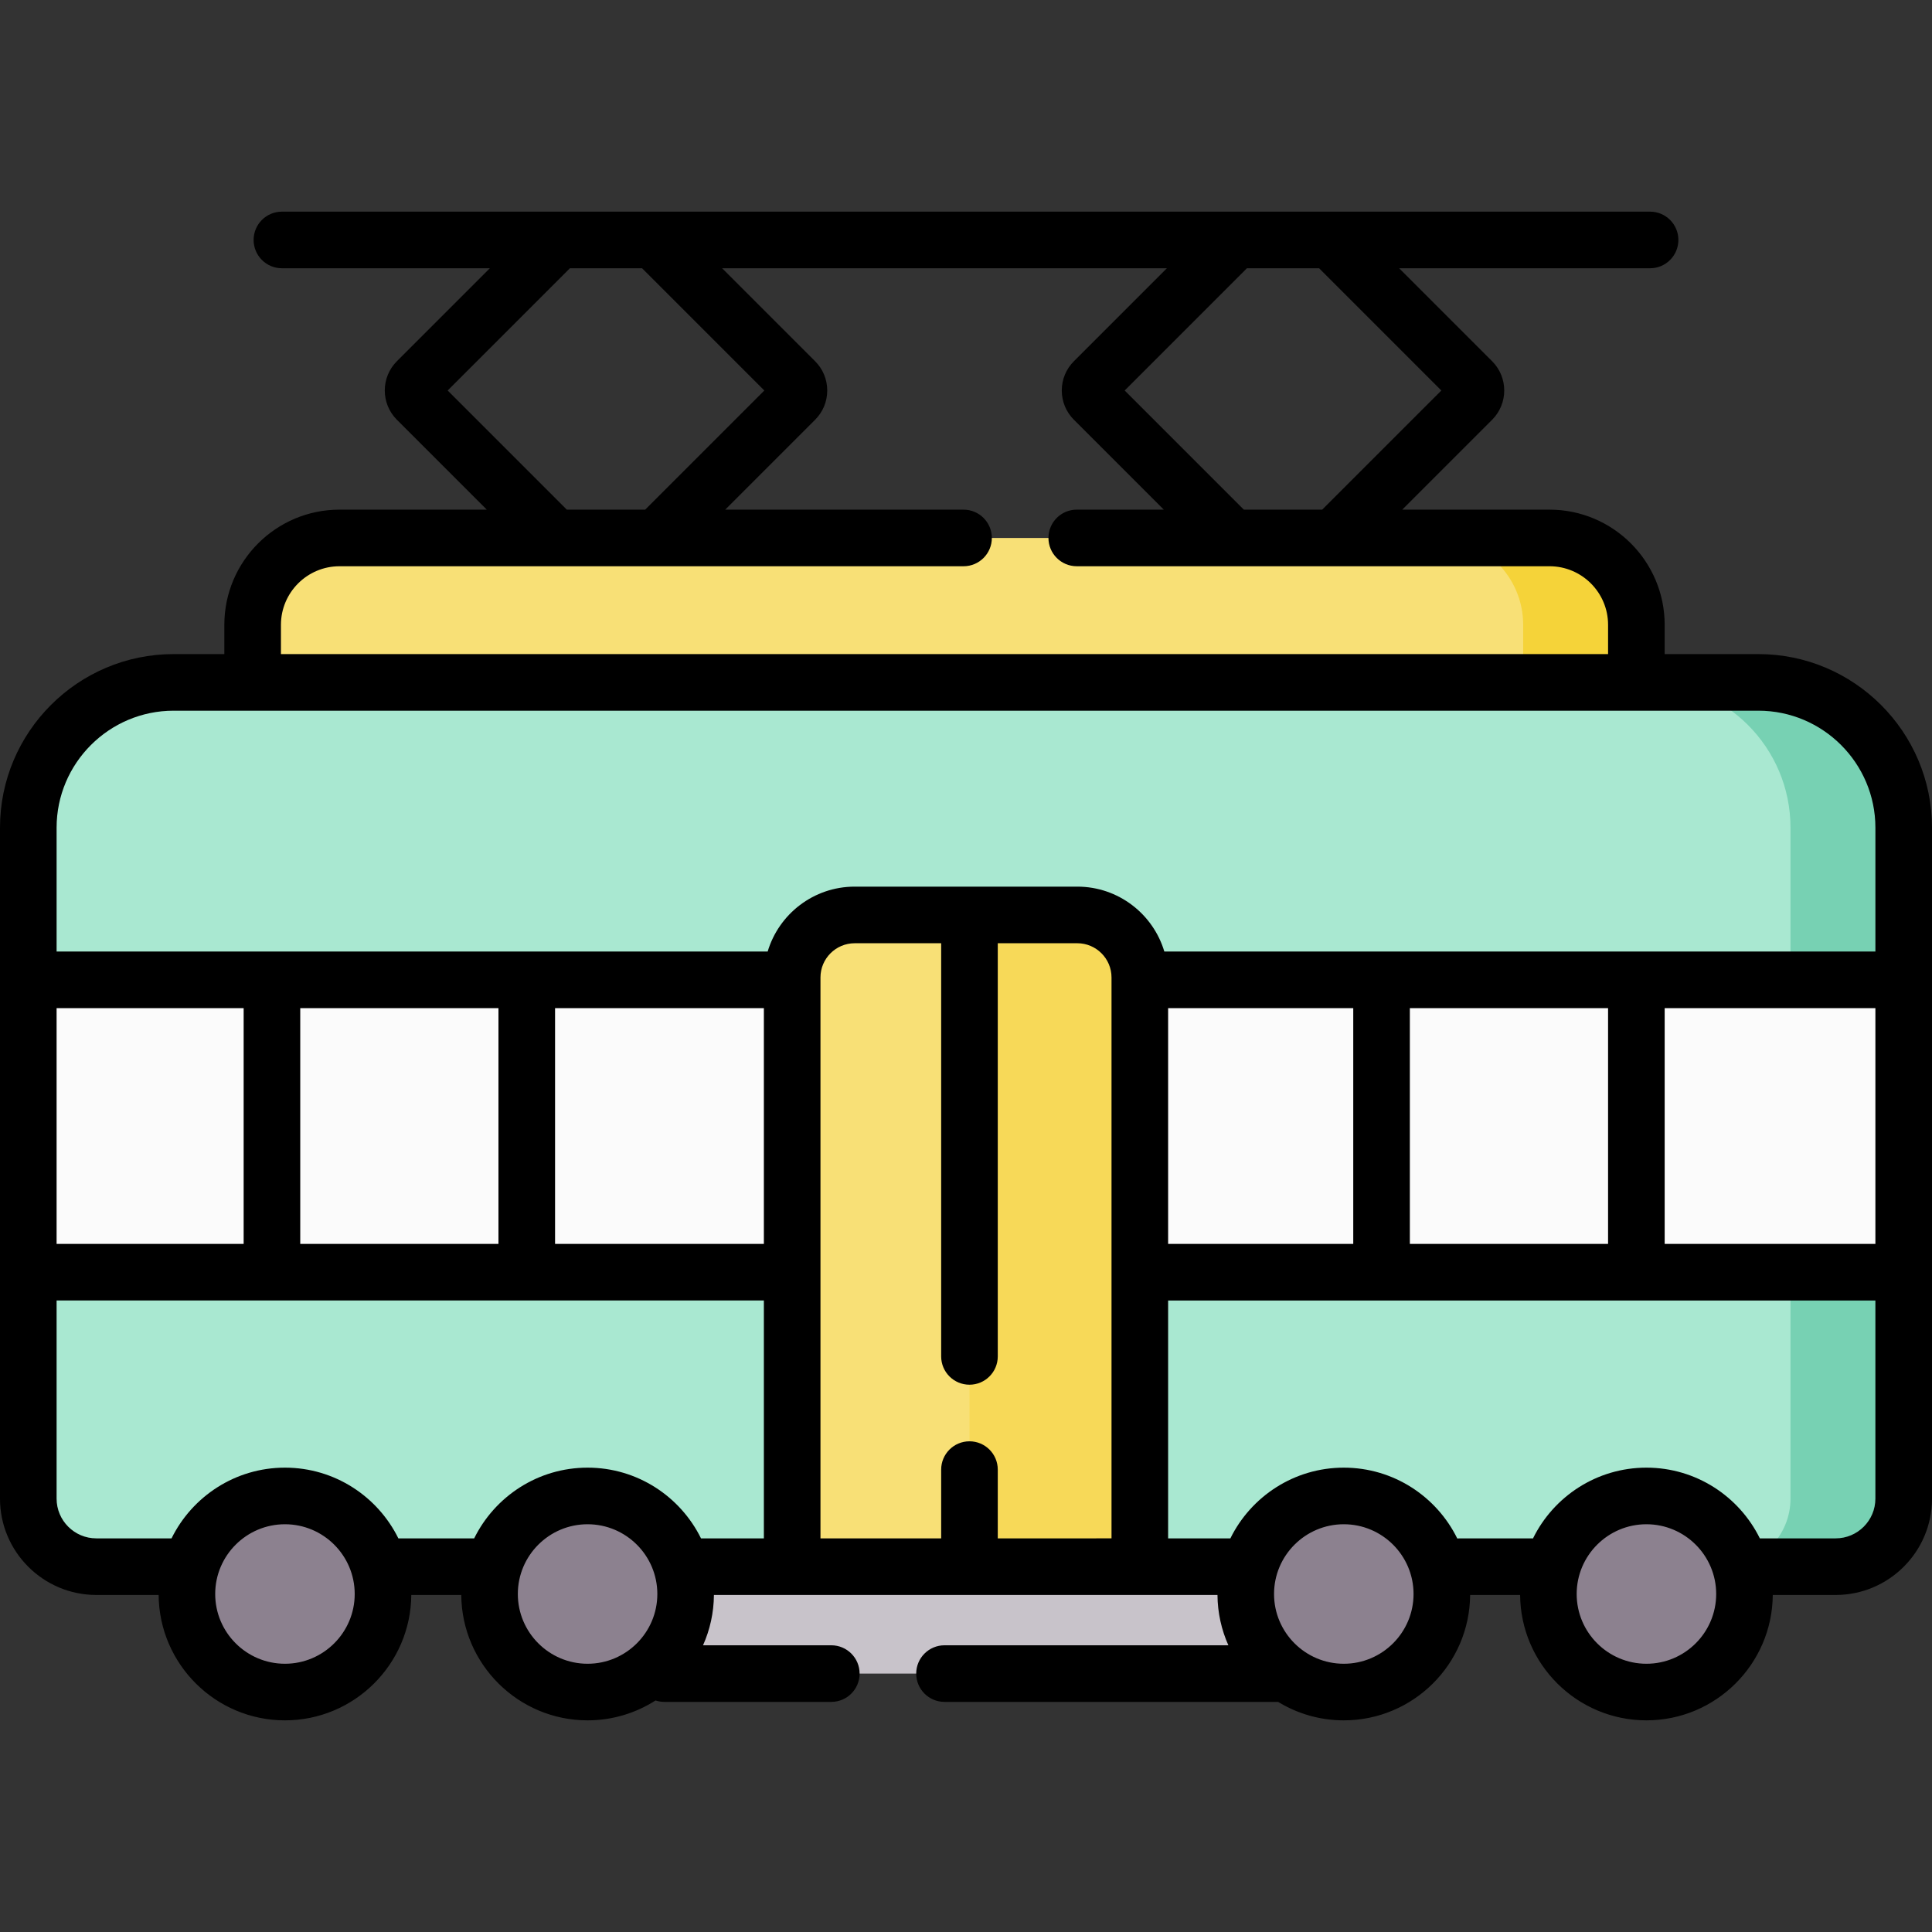 <svg id="Capa_1" enable-background="new 0 0 512 512" height="512" viewBox="0 0 512 512" width="512" xmlns="http://www.w3.org/2000/svg"><rect x="0" y="0" width="512" height="512" fill="#333333" stroke="none"/><g><path d="m155.719 415.181h193.265v28.336h-193.265z" fill="#c8c3ca"/><path d="m433.656 180.842h-366.703v-15.257c0-12.715 10.308-23.023 23.023-23.023h320.657c12.715 0 23.023 10.308 23.023 23.023z" fill="#f8e076"/><path d="m410.633 142.561h-30c12.715 0 23.023 10.308 23.023 23.023v15.257h30v-15.257c0-12.715-10.308-23.023-23.023-23.023z" fill="#f5d339"/><path d="m486.472 415.181h-460.943c-9.957 0-18.028-8.072-18.028-18.028v-177.795c0-21.272 17.244-38.516 38.517-38.516h419.967c21.272 0 38.517 17.244 38.517 38.516v177.794c-.002 9.957-8.073 18.029-18.03 18.029z" fill="#a9e8d1"/><path d="m465.984 180.842h-30c21.272 0 38.517 17.244 38.517 38.516v177.794c0 9.957-8.072 18.029-18.029 18.029h30c9.957 0 18.029-8.072 18.029-18.029v-177.794c-.001-21.272-17.245-38.516-38.517-38.516z" fill="#77d1b3"/><path d="m7.5 256h497v79.143h-497z" fill="#fbfbfb"/><path d="m302.065 415.181h-92.13v-156.145c0-9.151 7.418-16.569 16.569-16.569h58.992c9.151 0 16.569 7.418 16.569 16.569z" fill="#f8e076"/><path d="m285.496 242.467h-28.575v172.714h45.144v-156.145c0-9.151-7.418-16.569-16.569-16.569z" fill="#f7d958"/><g fill="#8c818f"><ellipse cx="75.517" cy="422.425" rx="25.985" ry="25.985" transform="matrix(.707 -.707 .707 .707 -276.581 177.124)"/><ellipse cx="155.719" cy="422.425" rx="25.985" ry="25.985" transform="matrix(.232 -.973 .973 .232 -291.326 475.739)"/><ellipse cx="356.122" cy="422.425" rx="25.985" ry="25.985" transform="matrix(.232 -.973 .973 .232 -137.484 670.658)"/><ellipse cx="436.323" cy="422.425" rx="25.985" ry="25.985" transform="matrix(.232 -.973 .973 .232 -75.916 748.664)"/></g><path d="m465.984 173.341h-24.828v-7.757c0-16.831-13.693-30.523-30.523-30.523h-39.023l23.824-23.824c4.273-4.275 4.273-11.23-.001-15.504l-24.643-24.643h66.5c4.142 0 7.5-3.358 7.5-7.5s-3.358-7.5-7.5-7.5h-362.579c-4.142 0-7.5 3.358-7.5 7.5s3.358 7.5 7.5 7.5h55.108l-24.643 24.643c-4.274 4.274-4.274 11.229 0 15.505l23.823 23.823h-39.023c-16.831 0-30.523 13.693-30.523 30.523v7.757h-13.436c-25.374 0-46.017 20.643-46.017 46.017v177.795c0 14.077 11.452 25.529 25.529 25.529h16.51c.139 18.346 15.101 33.229 33.478 33.229 18.378 0 33.34-14.883 33.479-33.229h13.244c.139 18.346 15.101 33.229 33.479 33.229 6.622 0 12.796-1.94 17.998-5.27.737.242 1.522.377 2.339.377h44.249c4.142 0 7.5-3.358 7.5-7.5s-3.358-7.5-7.5-7.5h-33.995c1.821-4.083 2.851-8.592 2.887-13.336h133.446c.036 4.744 1.066 9.253 2.888 13.336h-75.227c-4.142 0-7.5 3.358-7.5 7.5s3.358 7.5 7.5 7.5h88.408c5.076 3.103 11.038 4.893 17.41 4.893 18.378 0 33.34-14.883 33.479-33.229h13.244c.139 18.346 15.101 33.229 33.479 33.229s33.34-14.883 33.479-33.229h16.67c14.077 0 25.529-11.452 25.529-25.529v-177.795c-.002-25.374-20.645-46.017-46.018-46.017zm-156.419 93.827h49.061v62.476h-49.061zm64.061 0h52.53v62.476h-52.53zm67.53 0h55.844v62.476h-55.844zm-91.446-195.945 32.263 32.263-31.576 31.575h-20.768l-31.575-31.575 32.262-32.263c.043-.043.079-.089.12-.133h19.153c.042.044.078.09.121.133zm-231.074 32.263 32.263-32.263c.043-.043.079-.089.12-.133h19.153c.042.043.077.09.12.133l32.262 32.263-31.575 31.575h-20.768zm-44.183 62.099c0-8.56 6.964-15.523 15.523-15.523h165.375c4.142 0 7.5-3.358 7.5-7.5s-3.358-7.5-7.5-7.5h-63.159l23.823-23.823c2.071-2.071 3.212-4.824 3.212-7.752 0-2.929-1.141-5.683-3.212-7.752l-24.643-24.645h117.864l-24.642 24.642c-2.072 2.071-3.212 4.824-3.212 7.753 0 2.928 1.141 5.682 3.211 7.752l23.823 23.823h-23.065c-4.142 0-7.5 3.358-7.5 7.5s3.358 7.5 7.5 7.5h125.282c8.56 0 15.523 6.964 15.523 15.523v7.757h-351.703zm-28.436 22.756h20.936 366.704 32.328c17.103 0 31.017 13.914 31.017 31.017v32.81h-188.441c-2.964-9.935-12.18-17.201-23.065-17.201h-58.992c-10.886 0-20.101 7.266-23.065 17.201h-188.439v-32.81c0-17.103 13.914-31.017 31.017-31.017zm-31.017 78.827h49.57v62.476h-49.57zm64.57 0h52.529v62.476h-52.529zm67.529 0h55.336v62.476h-55.336zm-132.099 129.984v-52.509h187.435v63.038h-16.661c-5.463-11.09-16.88-18.741-30.055-18.741s-24.593 7.651-30.055 18.741h-20.091c-5.463-11.09-16.88-18.741-30.056-18.741-13.175 0-24.592 7.651-30.055 18.741h-19.933c-5.806 0-10.529-4.723-10.529-10.529zm60.517 43.758c-10.192 0-18.485-8.292-18.485-18.485 0-10.192 8.292-18.485 18.485-18.485s18.485 8.292 18.485 18.485-8.292 18.485-18.485 18.485zm61.716-18.485c0-10.192 8.292-18.485 18.485-18.485s18.485 8.292 18.485 18.485-8.293 18.485-18.485 18.485-18.485-8.292-18.485-18.485zm127.188-14.744v-18.221c0-4.142-3.358-7.5-7.5-7.5s-7.5 3.358-7.5 7.5v18.221h-31.986v-148.644c0-5.001 4.068-9.069 9.069-9.069h22.917v109.493c0 4.142 3.358 7.5 7.5 7.5s7.5-3.358 7.5-7.5v-109.494h21.075c5.001 0 9.069 4.068 9.069 9.069v148.645zm91.701 33.229c-10.192 0-18.485-8.292-18.485-18.485 0-10.192 8.292-18.485 18.485-18.485s18.485 8.292 18.485 18.485-8.293 18.485-18.485 18.485zm80.201 0c-10.193 0-18.485-8.292-18.485-18.485 0-10.192 8.292-18.485 18.485-18.485s18.485 8.292 18.485 18.485c.001 10.193-8.292 18.485-18.485 18.485zm50.149-33.229h-20.093c-5.463-11.09-16.88-18.741-30.055-18.741-13.183 0-24.606 7.66-30.065 18.76-.123-.006-.245-.018-.369-.018h-19.036c-.223 0-.442.014-.659.033-5.456-11.108-16.884-18.774-30.073-18.774-13.175 0-24.592 7.651-30.055 18.741h-16.501v-63.038h187.434v52.509c0 5.805-4.723 10.528-10.528 10.528z"/></g></svg>